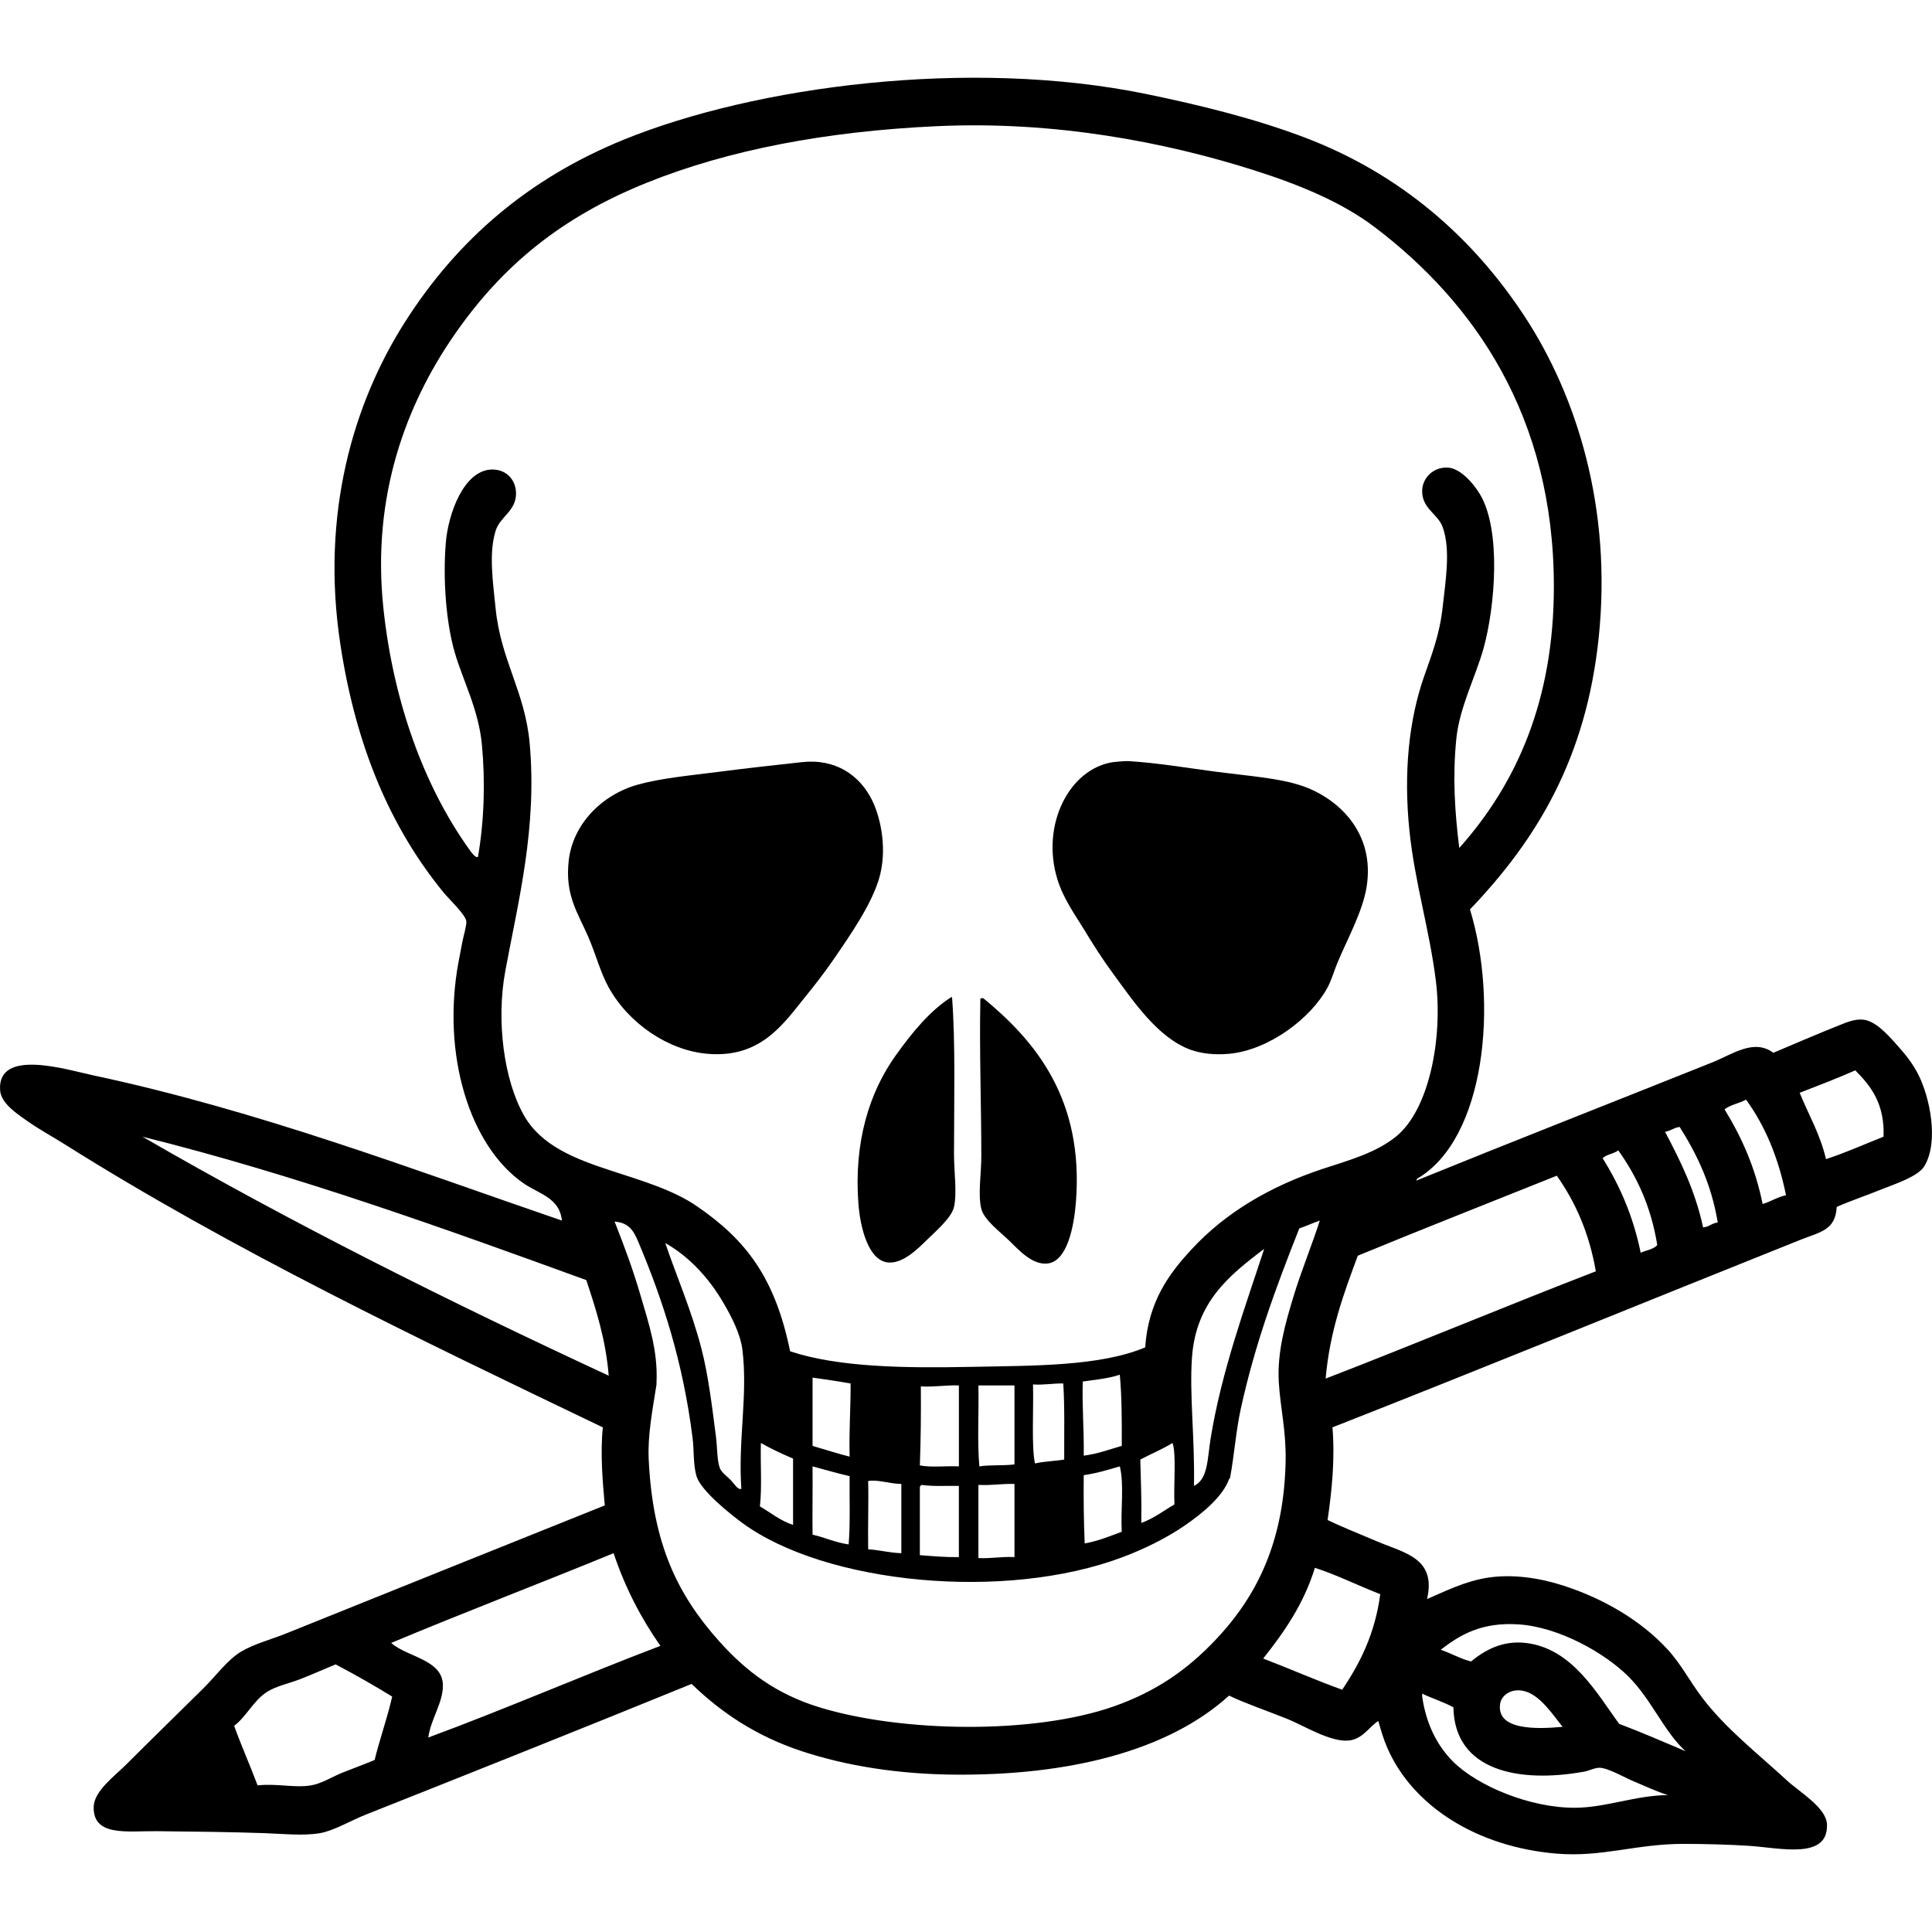 <?xml version="1.0" encoding="utf-8"?>
<!-- Generator: Adobe Illustrator 15.0.0, SVG Export Plug-In . SVG Version: 6.00 Build 0)  -->
<!DOCTYPE svg PUBLIC "-//W3C//DTD SVG 1.1//EN" "http://www.w3.org/Graphics/SVG/1.1/DTD/svg11.dtd">
<svg version="1.1" id="Layer_1" xmlns="http://www.w3.org/2000/svg" xmlns:xlink="http://www.w3.org/1999/xlink" x="0px" y="0px"
	 width="144px" height="144px" viewBox="0 0 144 144" enable-background="new 0 0 144 144" xml:space="preserve">
<g>
	<path fill-rule="evenodd" clip-rule="evenodd" d="M136.899,89.957c-0.101,1.754-1.208,1.851-2.762,2.473
		c-11.43,4.571-23.521,9.518-34.824,13.957c0.201,2.377-0.055,4.811-0.363,6.907c0.995,0.481,2.283,0.996,3.708,1.6
		c2.03,0.86,4.409,1.234,3.707,4.289c1.324-0.56,2.794-1.332,4.58-1.6c1.846-0.275,3.842,0.042,5.525,0.582
		c3.052,0.979,5.817,2.613,7.779,4.726c1.045,1.124,1.688,2.413,2.617,3.635c1.757,2.315,4.062,4.1,6.324,6.18
		c0.96,0.882,2.931,2.022,2.981,3.271c0.106,2.66-3.5,1.751-5.816,1.6c-1.504-0.097-3.329-0.145-4.871-0.145
		c-3.559,0-6.056,1.006-9.451,0.727c-5.944-0.487-10.766-3.545-12.649-7.924c-0.263-0.609-0.438-1.205-0.654-1.964
		c-0.648,0.396-1.141,1.339-2.181,1.455c-1.371,0.151-3.4-1.127-4.581-1.6c-1.63-0.654-3.13-1.154-4.361-1.745
		c-4.586,4.165-12.039,5.979-20.574,5.889c-4.041-0.042-7.891-0.631-11.269-1.745c-3.426-1.129-6.046-2.911-8.216-5.016
		c-7.818,3.188-16.153,6.516-24.281,9.741c-1.131,0.449-2.402,1.212-3.417,1.382c-1.289,0.217-2.782,0.047-4.145,0
		c-2.532-0.088-5.271-0.117-7.997-0.146c-2.226-0.023-4.783,0.429-4.725-1.817c0.03-1.184,1.559-2.286,2.472-3.199
		c2.019-2.018,3.672-3.626,5.671-5.598c0.93-0.918,1.825-2.159,2.835-2.763c0.979-0.586,2.248-0.909,3.417-1.381
		c7.78-3.139,15.971-6.42,23.7-9.524c-0.166-1.774-0.343-3.92-0.146-5.816C31.23,99.814,17.312,93.164,4.73,85.231
		c-0.802-0.506-1.72-0.995-2.69-1.672c-0.88-0.615-1.979-1.354-2.035-2.326c-0.183-3.128,5.009-1.495,6.906-1.091
		c12.408,2.641,23.958,7.061,34.969,10.832c-0.165-1.691-1.681-1.972-2.835-2.763c-4.042-2.767-6.146-9.621-4.871-16.503
		c0.076-0.408,0.178-0.963,0.291-1.526c0.095-0.475,0.33-1.237,0.291-1.526c-0.068-0.493-1.323-1.682-1.673-2.108
		c-3.926-4.794-6.526-10.776-7.706-18.466c-1.507-9.824,0.993-18.081,4.798-24.064c3.928-6.177,9.239-10.72,16.285-13.595
		c9.843-4.016,25.834-6.115,38.968-3.417c4.167,0.856,8.146,1.859,11.704,3.199c7.267,2.733,12.661,7.518,16.504,13.376
		c3.895,5.939,6.521,14.304,5.525,23.918c-0.932,8.986-4.583,15.04-9.597,20.284c2.117,6.946,1.169,17.079-3.926,20.065
		c-0.014,0.059-0.073,0.072-0.073,0.146c7.023-2.855,14.672-5.854,22.028-8.797c1.54-0.616,3.127-1.808,4.581-0.728
		c1.555-0.658,3.155-1.347,4.87-2.035c0.587-0.235,1.197-0.496,1.817-0.436c0.892,0.086,1.776,1.051,2.398,1.744
		c0.715,0.794,1.274,1.458,1.745,2.399c0.815,1.627,1.529,4.911,0.437,6.762c-0.466,0.789-2.174,1.331-3.198,1.744
		C139.062,89.126,137.94,89.493,136.899,89.957z M115.816,43.72c0.001-12.745-5.987-21.185-13.304-26.754
		c-2.475-1.882-5.599-3.183-9.088-4.289c-6.501-2.06-14.737-3.685-23.628-3.271c-8.278,0.385-15.537,1.778-21.592,4.216
		c-6.282,2.53-10.75,6.114-14.395,11.415c-3.476,5.055-6.126,11.845-5.234,20.283c0.748,7.083,3.079,13.311,6.325,17.884
		c0.18,0.253,0.556,0.808,0.727,0.654c0.466-2.714,0.549-5.615,0.291-8.361c-0.247-2.625-1.433-4.807-2.036-6.906
		c-0.622-2.164-0.883-5.357-0.654-8.143c0.178-2.16,1.355-5.468,3.49-5.453c1.071,0.007,1.761,0.829,1.744,1.817
		c-0.021,1.307-1.193,1.686-1.526,2.763c-0.515,1.667-0.193,3.799,0,5.744c0.392,3.934,2.196,6.205,2.544,10.105
		c0.561,6.279-0.843,11.699-1.816,16.939c-0.692,3.722-0.106,8.13,1.381,10.76c1.302,2.302,3.886,3.279,6.543,4.144
		c2.32,0.757,4.591,1.432,6.325,2.617c3.732,2.553,5.852,5.371,6.979,10.833c3.57,1.194,8.562,1.259,13.378,1.163
		c4.811-0.095,9.699-0.036,13.085-1.453c0.236-3.455,1.809-5.533,3.49-7.343c2.528-2.724,5.848-4.674,9.741-5.962
		c1.829-0.605,3.914-1.161,5.453-2.399c2.505-2.016,3.511-7.382,2.98-11.632c-0.475-3.805-1.562-7.292-1.963-11.123
		c-0.456-4.367-0.047-8.312,1.091-11.56c0.536-1.532,1.166-3.129,1.381-5.162c0.201-1.901,0.619-4.233,0-5.961
		c-0.355-0.994-1.586-1.387-1.526-2.763c0.038-0.877,0.793-1.716,1.89-1.672c0.896,0.036,1.862,1.077,2.399,1.962
		c1.632,2.689,1.135,8.428,0.291,11.487c-0.578,2.095-1.798,4.407-2.036,6.761c-0.288,2.851-0.113,5.464,0.219,8.143
		C113.01,58.451,115.816,52.236,115.816,43.72z M138.281,79.778c-1.344,0.597-2.749,1.13-4.144,1.673
		c0.664,1.637,1.526,3.077,1.962,4.943c1.499-0.488,2.863-1.11,4.29-1.672C140.48,82.28,139.458,80.953,138.281,79.778z
		 M130.139,81.96c-0.495,0.281-1.174,0.377-1.6,0.728c1.256,2.04,2.285,4.306,2.836,7.052c0.619-0.18,1.083-0.516,1.744-0.655
		C132.55,86.285,131.56,83.907,130.139,81.96z M125.194,83.996c-0.435,0.049-0.673,0.296-1.09,0.363
		c1.147,2.173,2.248,4.391,2.835,7.124c0.454-0.031,0.646-0.323,1.091-0.363C127.563,88.267,126.478,86.033,125.194,83.996z
		 M45.37,102.534c-0.222-2.71-0.942-4.922-1.672-7.124c-10.665-3.876-21.631-7.838-33.079-10.688
		C21.716,91.147,33.4,96.983,45.37,102.534z M120.615,85.74c-0.32,0.262-0.871,0.293-1.164,0.582
		c1.265,2.031,2.28,4.312,2.836,7.052c0.41-0.195,0.964-0.247,1.235-0.581C123.061,89.935,122,87.676,120.615,85.74z
		 M101.204,93.592c-1.045,2.809-2.091,5.616-2.399,9.161c6.765-2.614,13.374-5.383,20.138-7.997
		c-0.491-2.854-1.524-5.164-2.908-7.126C111.088,89.615,106.11,91.568,101.204,93.592z M47.769,96.646
		c0.548,1.89,1.281,4.008,1.163,6.397c-0.002,0.047,0.008,0.099,0,0.146c-0.307,1.948-0.667,3.793-0.581,5.599
		c0.3,6.284,2.142,10.056,5.234,13.521c2.04,2.286,4.288,3.961,7.488,4.943c6.116,1.879,15.975,2.036,21.955-0.072
		c3.189-1.125,5.479-2.75,7.562-4.943c3.092-3.258,5.141-7.351,5.234-13.449c0.033-2.155-0.395-3.868-0.509-5.744
		c-0.142-2.294,0.521-4.512,1.09-6.397c0.58-1.92,1.463-4.068,1.963-5.671c-0.524,0.179-1,0.406-1.526,0.582
		c-1.747,4.408-3.301,8.61-4.362,13.449c-0.361,1.649-0.471,3.355-0.8,5.162c0.002-0.007-0.061,0.041-0.072,0.072
		c-0.455,1.283-1.936,2.529-3.345,3.49c-1.423,0.971-3.056,1.751-4.58,2.326c-8.777,3.314-22.146,2.009-28.353-2.544
		c-0.893-0.655-3.098-2.412-3.417-3.49c-0.253-0.854-0.176-1.917-0.291-2.835c-0.71-5.651-2.205-10.276-4.071-14.686
		c-0.342-0.808-0.705-1.367-1.744-1.454C46.555,92.938,47.2,94.682,47.769,96.646z M52.276,100.499
		c0.523,2.017,0.808,4.412,1.091,6.615c0.1,0.781,0.068,1.739,0.291,2.327c0.107,0.285,0.521,0.588,0.799,0.872
		c0.294,0.299,0.535,0.758,0.8,0.654c-0.259-3.63,0.502-7.007,0.073-10.396c-0.142-1.118-0.768-2.364-1.382-3.417
		c-1.131-1.939-2.584-3.491-4.362-4.507C50.382,95.018,51.527,97.615,52.276,100.499z M88.845,101.153
		c-0.204,2.752,0.218,6.07,0.146,9.597c1.05-0.484,1-2.021,1.235-3.49c0.816-5.084,2.644-10.013,3.999-14.176
		C91.54,95.109,89.146,97.088,88.845,101.153z M80.702,102.971c-0.057,1.922,0.105,3.626,0.073,5.525
		c1.056-0.132,1.907-0.467,2.835-0.728c0.006-1.824,0.008-3.642-0.146-5.307C82.655,102.743,81.656,102.834,80.702,102.971z
		 M60.564,107.769c0.923,0.265,1.812,0.562,2.763,0.8c-0.054-1.895,0.081-3.602,0.072-5.452c-0.926-0.164-1.874-0.307-2.835-0.437
		C60.564,104.377,60.564,106.073,60.564,107.769z M76.994,103.188c0.052,1.941-0.124,4.618,0.146,5.89
		c0.663-0.161,1.478-0.171,2.181-0.291c-0.011-1.903,0.044-3.873-0.072-5.671C78.457,103.101,77.824,103.243,76.994,103.188z
		 M68.634,103.334c0.018,2.005-0.004,3.971-0.073,5.889c0.828,0.166,1.961,0.027,2.909,0.072c0-2.011,0-4.022,0-6.033
		C70.466,103.229,69.66,103.391,68.634,103.334z M72.924,103.262c0.047,1.987-0.097,4.167,0.072,6.033
		c0.796-0.124,1.799-0.042,2.617-0.145c0-1.963,0-3.926,0-5.889C74.716,103.262,73.82,103.262,72.924,103.262z M56.638,112.276
		c0.812,0.473,1.504,1.065,2.473,1.381c0-1.647,0-3.296,0-4.943c-0.834-0.354-1.643-0.732-2.399-1.163
		C56.666,109.104,56.804,110.843,56.638,112.276z M84.991,108.787c0.043,1.557,0.105,3.094,0.073,4.726
		c0.941-0.343,1.659-0.91,2.472-1.382c-0.069-1.459,0.153-3.816-0.146-4.58C86.645,108.016,85.783,108.366,84.991,108.787z
		 M60.564,114.385c0.929,0.21,1.692,0.585,2.689,0.727c0.13-1.59,0.053-3.389,0.073-5.089c-0.947-0.216-1.842-0.484-2.763-0.728
		C60.58,110.968,60.541,113.166,60.564,114.385z M80.775,109.949c-0.017,1.737,0,3.44,0.072,5.089
		c1.029-0.182,1.881-0.542,2.763-0.872c-0.096-1.576,0.192-3.537-0.146-4.871C82.602,109.547,81.751,109.812,80.775,109.949z
		 M64.708,115.476c0.869,0.051,1.578,0.263,2.472,0.29c0-1.72,0-3.441,0-5.162c-0.847-0.002-1.736-0.347-2.472-0.217
		C64.747,111.83,64.681,113.8,64.708,115.476z M72.924,110.678c0,1.816,0,3.634,0,5.451c0.968,0.048,1.717-0.124,2.689-0.072
		c0-1.817,0-3.635,0-5.453C74.527,110.583,74.04,110.721,72.924,110.678z M68.706,110.678c-0.091,0.029-0.148,0.093-0.146,0.217
		c0,1.673,0,3.345,0,5.017c0.944,0.075,1.877,0.159,2.909,0.146c0-1.77,0-3.538,0-5.307
		C70.542,110.732,69.526,110.802,68.706,110.678z M45.733,115.766c-5.498,2.258-11.109,4.399-16.576,6.688
		c1.184,1.059,3.809,1.228,3.854,3.126c0.031,1.303-0.899,2.536-1.091,3.926c5.874-2.172,11.477-4.615,17.303-6.834
		C47.793,120.637,46.604,118.36,45.733,115.766z M98.005,116.856c-0.834,2.705-2.288,4.788-3.854,6.761
		c1.979,0.76,3.879,1.599,5.89,2.326c1.333-1.985,2.448-4.191,2.835-7.124C101.23,118.187,99.726,117.414,98.005,116.856z
		 M121.342,124.926c-1.749-1.726-5.128-3.65-8.143-3.853c-2.723-0.183-4.334,0.74-5.816,1.89c0.779,0.264,1.426,0.659,2.254,0.873
		c1.05-0.852,2.344-1.575,4.071-1.382c3.494,0.391,5.345,3.824,6.979,6.034c1.69,0.636,3.308,1.345,4.943,2.035
		C124.018,129.062,123.093,126.654,121.342,124.926z M25.014,124.054c-0.812,0.335-1.738,0.748-2.617,1.091
		c-0.827,0.321-1.814,0.528-2.472,0.945c-1.045,0.662-1.518,1.812-2.472,2.544c0.543,1.517,1.186,2.934,1.745,4.435
		c1.518-0.151,2.756,0.209,3.998,0c0.781-0.131,1.594-0.654,2.326-0.945c0.853-0.338,1.626-0.622,2.399-0.944
		c0.398-1.613,0.937-3.087,1.309-4.726C27.865,125.612,26.459,124.813,25.014,124.054z M113.49,126.017
		c-0.932-0.167-1.577,0.382-1.673,0.944c-0.338,2.02,2.727,1.927,4.653,1.746C115.788,127.889,114.77,126.246,113.49,126.017z
		 M106.002,126.453c0.286,2.004,1.095,3.655,2.326,4.871c1.816,1.792,5.713,3.437,9.088,3.416c2.274-0.013,4.524-0.932,6.906-0.944
		c-0.828-0.251-1.623-0.638-2.544-1.019c-0.655-0.27-1.883-0.992-2.545-1.018c-0.345-0.013-0.8,0.226-1.163,0.291
		c-4.838,0.868-9.657-0.036-9.742-4.799c-0.723-0.391-1.574-0.654-2.326-1.018C106.002,126.308,106.002,126.38,106.002,126.453z"/>
	<path fill-rule="evenodd" clip-rule="evenodd" d="M59.765,56.806c2.546-0.279,4.33,1.004,5.234,2.835
		c0.653,1.324,1.167,3.715,0.509,5.889c-0.578,1.906-2.062,4.068-3.417,6.035c-0.632,0.916-1.35,1.844-2.036,2.689
		c-1.658,2.045-3.336,4.639-7.342,4.289c-2.896-0.253-5.84-2.238-7.343-4.943c-0.615-1.105-0.954-2.457-1.527-3.781
		c-0.778-1.798-1.744-3.08-1.454-5.67c0.308-2.74,2.487-4.925,5.162-5.67c1.723-0.48,3.898-0.68,5.962-0.945
		C55.646,57.258,57.768,57.025,59.765,56.806z"/>
	<path fill-rule="evenodd" clip-rule="evenodd" d="M82.956,56.806c0.049-0.007,0.839-0.098,1.236-0.072
		c2.144,0.136,4.323,0.508,6.543,0.8c2.215,0.29,4.54,0.449,6.251,1.018c2.647,0.879,5.537,3.42,4.872,7.561
		c-0.298,1.852-1.471,3.952-2.182,5.671c-0.246,0.595-0.433,1.271-0.727,1.817c-1.229,2.282-4.357,4.666-7.343,4.943
		c-1.025,0.096-2.019-0.004-2.836-0.291c-2.465-0.867-4.346-3.701-5.743-5.598c-0.883-1.199-1.54-2.238-2.253-3.417
		c-0.605-1-1.502-2.209-1.964-3.708C77.566,61.489,79.694,57.299,82.956,56.806z"/>
	<path fill-rule="evenodd" clip-rule="evenodd" d="M70.96,74.327c0.264,3.443,0.146,7.773,0.146,11.704c0,1.313,0.234,2.861,0,3.926
		c-0.177,0.803-1.376,1.826-2.035,2.473c-0.712,0.696-1.769,1.74-2.836,1.671c-1.536-0.099-2.124-2.688-2.253-4.361
		c-0.354-4.602,0.812-8.316,2.762-11.051c1.24-1.736,2.568-3.355,4.145-4.361C70.911,74.327,70.937,74.327,70.96,74.327z"/>
	<path fill-rule="evenodd" clip-rule="evenodd" d="M73.068,74.617c-0.006-0.103-0.012-0.206,0.073-0.218c0.048,0,0.097,0,0.146,0
		c3.91,3.212,7.505,7.539,6.906,15.194c-0.142,1.816-0.642,4.408-2.108,4.58c-1.124,0.132-2.122-0.974-2.835-1.672
		c-0.682-0.668-1.902-1.568-2.108-2.399c-0.264-1.06,0-2.612,0-3.927C73.142,82.468,72.994,78.304,73.068,74.617z"/>
</g>
</svg>
